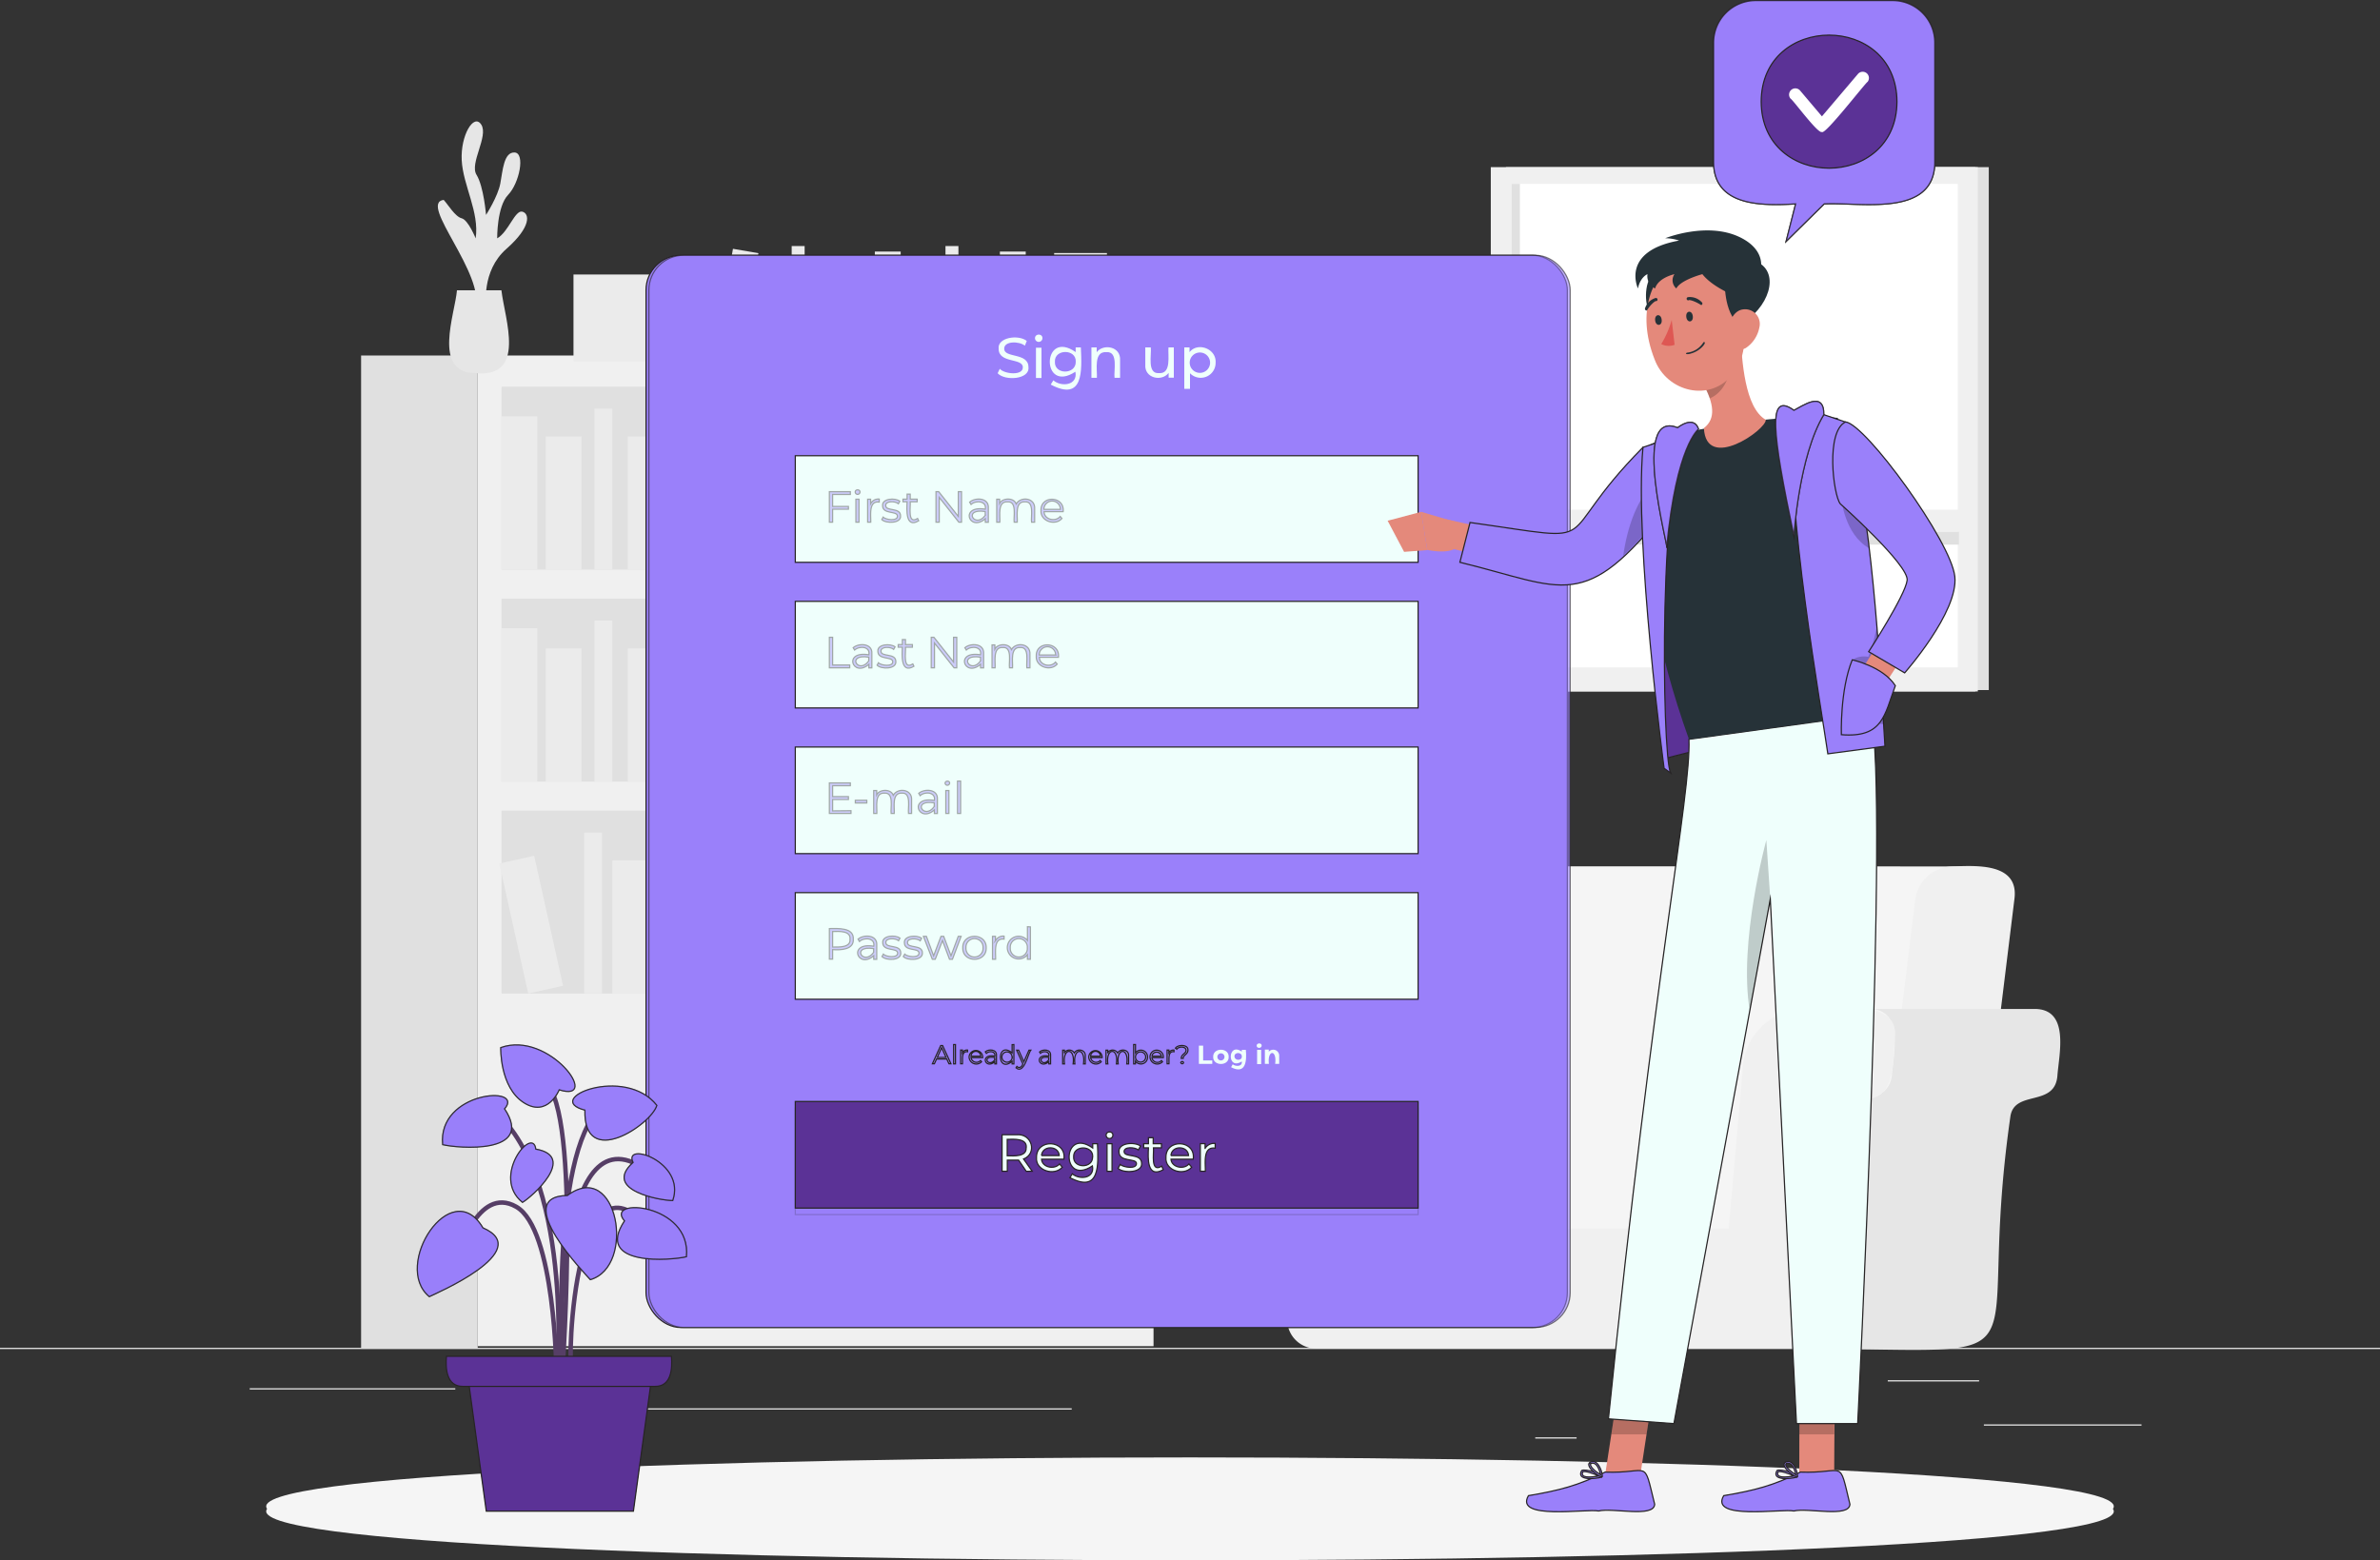 <svg xmlns="http://www.w3.org/2000/svg" viewBox="0 0 500 327.87"><rect x="0" y="0" width="500" height="327.87" fill="#333333" stroke="none"/><defs><style>.cls-1{fill:#ebebeb;}.cls-2{fill:#f0f0f0;}.cls-3{fill:#e0e0e0;}.cls-4{fill:#f5f5f5;}.cls-5{fill:#e6e6e6;}.cls-6{fill:#fff;}.cls-11,.cls-15,.cls-17,.cls-7,.cls-8{fill:#9a80fa;}.cls-11,.cls-13,.cls-15,.cls-17,.cls-7,.cls-8,.cls-9{stroke:#272425;stroke-width:0.25px;}.cls-11,.cls-13,.cls-14,.cls-15,.cls-17,.cls-7,.cls-8,.cls-9{stroke-miterlimit:10;}.cls-8{opacity:0.6;}.cls-15,.cls-8{isolation:isolate;}.cls-12,.cls-9{fill:#effffc;}.cls-10{opacity:0.4;}.cls-11,.cls-15,.cls-20{opacity:0.2;}.cls-13{fill:#5b3296;}.cls-14{fill:none;stroke:#563e66;stroke-width:0.94px;}.cls-16{fill:#263238;}.cls-17{opacity:0.7;}.cls-18{fill:#407bff;}.cls-19{fill:#e4897b;}.cls-21{fill:#de5753;}</style></defs><g id="Capa_2" data-name="Capa 2"><g id="Background_Complete" data-name="Background Complete"><rect class="cls-1" y="283.22" width="500" height="0.25"/><rect class="cls-1" x="416.78" y="299.31" width="33.12" height="0.25"/><rect class="cls-1" x="322.53" y="302.03" width="8.69" height="0.25"/><rect class="cls-1" x="396.59" y="290.03" width="19.19" height="0.25"/><rect class="cls-1" x="52.46" y="291.71" width="43.19" height="0.25"/><rect class="cls-1" x="104.56" y="291.71" width="6.33" height="0.25"/><rect class="cls-1" x="131.47" y="295.93" width="93.68" height="0.25"/><rect class="cls-2" x="100.36" y="74.7" width="141.98" height="208.17"/><rect class="cls-3" x="105.37" y="81.25" width="131.95" height="38.45"/><rect class="cls-1" x="105.37" y="87.47" width="7.5" height="32.22"/><rect class="cls-1" x="141.62" y="87.47" width="7.5" height="32.22"/><rect class="cls-1" x="185.55" y="87.07" width="7.5" height="32.22" transform="translate(-14.77 33.65) rotate(-9.78)"/><rect class="cls-1" x="114.66" y="91.72" width="7.5" height="27.98"/><rect class="cls-1" x="131.89" y="91.72" width="7.5" height="27.98"/><rect class="cls-1" x="175.38" y="91.72" width="7.5" height="27.98"/><rect class="cls-1" x="154.59" y="91.24" width="7.5" height="27.98" transform="translate(-19.06 36.85) rotate(-12.53)"/><rect class="cls-1" x="124.89" y="85.87" width="3.75" height="33.82"/><rect class="cls-1" x="169.47" y="85.87" width="3.75" height="33.82"/><rect class="cls-3" x="105.37" y="125.78" width="131.95" height="38.45"/><rect class="cls-1" x="229.83" y="132.01" width="7.5" height="32.22"/><rect class="cls-1" x="193.58" y="132.01" width="7.5" height="32.22"/><rect class="cls-1" x="137.28" y="143.97" width="32.22" height="7.5" transform="translate(-18.23 273.79) rotate(-80.22)"/><rect class="cls-1" x="220.54" y="136.25" width="7.5" height="27.98"/><rect class="cls-1" x="203.31" y="136.25" width="7.5" height="27.98"/><rect class="cls-1" x="159.82" y="136.25" width="7.5" height="27.98"/><rect class="cls-1" x="170.37" y="146.01" width="27.98" height="7.5" transform="translate(-1.82 297.25) rotate(-77.47)"/><rect class="cls-1" x="214.06" y="130.41" width="3.75" height="33.82"/><rect class="cls-1" x="169.47" y="130.41" width="3.75" height="33.82"/><rect class="cls-1" x="105.37" y="132.01" width="7.5" height="32.22"/><rect class="cls-1" x="114.66" y="136.25" width="7.5" height="27.98"/><rect class="cls-1" x="131.89" y="136.25" width="7.5" height="27.98"/><rect class="cls-1" x="124.89" y="130.41" width="3.75" height="33.82"/><rect class="cls-3" x="105.37" y="170.32" width="131.95" height="38.45"/><rect class="cls-1" x="181.11" y="176.54" width="7.5" height="32.22"/><rect class="cls-1" x="225.04" y="176.14" width="7.5" height="32.22" transform="translate(-29.33 41.65) rotate(-9.78)"/><rect class="cls-1" x="154.15" y="180.79" width="7.5" height="27.98"/><rect class="cls-1" x="171.38" y="180.79" width="7.5" height="27.98"/><rect class="cls-1" x="214.87" y="180.79" width="7.5" height="27.98"/><rect class="cls-1" x="194.08" y="180.31" width="7.5" height="27.98" transform="translate(-37.43 47.53) rotate(-12.53)"/><rect class="cls-1" x="164.38" y="174.94" width="3.75" height="33.82"/><rect class="cls-1" x="208.96" y="174.94" width="3.75" height="33.82"/><rect class="cls-1" x="138.81" y="176.14" width="7.5" height="32.22" transform="translate(-30.58 27.01) rotate(-9.78)"/><rect class="cls-1" x="128.63" y="180.79" width="7.5" height="27.98"/><rect class="cls-1" x="107.84" y="180.31" width="7.5" height="27.98" transform="translate(-39.49 28.83) rotate(-12.53)"/><rect class="cls-1" x="122.73" y="174.94" width="3.75" height="33.82"/><rect class="cls-3" x="75.86" y="74.7" width="24.5" height="208.71"/><path class="cls-4" d="M325.44,278H304.63l10.94-89.1a7.93,7.93,0,0,1,7.67-6.83c2.31-.07,86.32,0,90.8,0L400.73,278Z"/><path class="cls-2" d="M391.44,278h20.81l10.95-89.1c1-7.67-8.1-7-13.15-6.83a8,8,0,0,0-7.67,6.83Z"/><path class="cls-5" d="M383.78,277.86l3.77-43.1a4.1,4.1,0,0,1,3.57-3.72c3.09,0,6.11-1.88,6.34-5.18.37-4.58,2.56-13.88-4.8-13.85h34.78c7.35,0,5.18,9.25,4.8,13.85-.4,7-9.18,2.92-9.91,8.9-7.89,55.08,11,48.69-44.61,48.65A6.09,6.09,0,0,0,383.78,277.86Z"/><path class="cls-5" d="M288.06,224A13.1,13.1,0,0,0,275,212c51.91-1,40.91-1.37,46.32,46.12H291.05Z"/><path class="cls-2" d="M261.56,212c10.05-.17,25.27-1.91,26.5,12l3,34.16h72.12l3-34.16a13.09,13.09,0,0,1,13-12c4.84.74,19.78-3,18.94,6-.6,5.08.44,13.23-7,13a4.1,4.1,0,0,0-3.57,3.72l-3.77,43.1a6.09,6.09,0,0,1-6.06,5.55H276.5a6.09,6.09,0,0,1-6.06-5.55l-3.77-43.1A4.12,4.12,0,0,0,263.1,231c-3.07,0-6.13-1.88-6.35-5.18C256.49,221.29,254.12,212,261.56,212Z"/><path class="cls-5" d="M102.16,64.3s-1.11-7.31,4.22-12,4.86-7.47,3.33-7.83-2.92,4.32-5.26,5.61c0,0-.08-6.68,2.3-9.14s3.63-8.79,1.36-8.9-2.49,3.76-3,6.51-3,6.61-3,6.61-.49-6-2-8.43,2.56-8.08,1-10.54S96.72,28.43,97,33.7s3.75,10.88,2.93,16.39c0,0-1.55-3.87-2.94-4.22S94.14,43,93.21,42c-5.4.7,8.87,15.54,6.67,23.14Z"/><path class="cls-5" d="M105.34,61c.7,6.11,5.41,18.56-5.61,17.39C90.81,78.26,95.6,65.92,96,61Z"/><rect class="cls-1" x="210.06" y="52.86" width="5.43" height="23.35"/><rect class="cls-1" x="183.79" y="52.86" width="5.43" height="23.35"/><rect class="cls-1" x="142.99" y="61.53" width="23.35" height="5.43" transform="translate(65.09 205.75) rotate(-80.22)"/><rect class="cls-1" x="203.33" y="55.94" width="5.43" height="20.27"/><rect class="cls-1" x="190.84" y="55.94" width="5.43" height="20.27"/><rect class="cls-1" x="159.33" y="55.94" width="5.43" height="20.27"/><rect class="cls-1" x="166.97" y="63.01" width="20.27" height="5.43" transform="translate(74.53 224.36) rotate(-77.47)"/><rect class="cls-1" x="198.63" y="51.7" width="2.72" height="24.51"/><rect class="cls-1" x="166.32" y="51.7" width="2.72" height="24.51"/><rect class="cls-1" x="120.48" y="57.68" width="26.47" height="18.27"/><rect class="cls-1" x="215.56" y="65.16" width="22.17" height="13.64"/><rect class="cls-1" x="221.46" y="53.17" width="11.09" height="13.64"/><rect class="cls-3" x="391.44" y="35.12" width="26.37" height="109.88"/><rect class="cls-3" x="316.37" y="35.12" width="98.62" height="110.17"/><rect class="cls-2" x="313.19" y="35.12" width="102.32" height="110.17"/><rect class="cls-6" x="317.56" y="38.64" width="93.74" height="101.6"/><rect class="cls-3" x="317.56" y="38.64" width="1.74" height="101.6"/><rect class="cls-3" x="319" y="111.7" width="92.54" height="2.74"/><rect class="cls-2" x="317.56" y="107.1" width="95.21" height="4.6"/></g><g id="Shadow"><path id="_Path_" data-name="&lt;Path&gt;" class="cls-4" d="M443.89,317.06C454,331.47,46,331.47,56.11,317.05,46,302.64,454.05,302.64,443.89,317.06Z"/></g><g id="Interface"><rect class="cls-7" x="135.72" y="53.64" width="193.55" height="225.3" rx="7.32"/><rect class="cls-8" x="136.32" y="53.64" width="193.55" height="225.3" rx="7.32"/><rect class="cls-9" x="167.08" y="156.97" width="130.84" height="22.4"/><g class="cls-10"><path class="cls-7" d="M178.78,170.35v.58h-4.54v-6.42h4.4v.59h-3.72v2.29h3.32V168h-3.32v2.39Z"/><path class="cls-7" d="M179.69,168.16h2.41v.57h-2.41Z"/><path class="cls-7" d="M191.51,168.14v2.79h-.65c-.14-1.18.63-4.43-1.38-4.27-2.15-.14-1.54,2.94-1.61,4.27h-.66c-.14-1.19.64-4.43-1.39-4.27-2.14-.14-1.54,2.94-1.61,4.27h-.66v-4.82h.63V167c.61-1.2,3-1.27,3.48.1C188.57,165.47,191.7,165.77,191.51,168.14Z"/><path class="cls-7" d="M196.93,167.94v3h-.63v-.75c-3.37,2.93-5.53-2.91,0-2,.33-1.77-2-1.93-3-1l-.29-.49C194.22,165.67,197.09,165.78,196.93,167.94Zm-.66,1.54v-.78C191.4,167.93,194.12,172.47,196.27,169.48Z"/><path class="cls-7" d="M198.55,164.59c0-.59,1-.6.95,0A.48.48,0,0,1,198.55,164.59Zm.15,1.52h.65v4.82h-.65Z"/><path class="cls-7" d="M201.16,164.13h.65v6.8h-.65Z"/></g><rect class="cls-9" x="167.08" y="187.57" width="130.84" height="22.4"/><g class="cls-10"><path class="cls-7" d="M179.26,197.35c.15,2.2-2.6,2.32-4.34,2.19v2h-.68v-6.42C176,195.11,179.42,194.85,179.26,197.35Zm-.68,0c.16-1.82-2.33-1.65-3.66-1.61V199C176.24,199,178.74,199.15,178.58,197.35Z"/><path class="cls-7" d="M184.19,198.58v3h-.63v-.75c-3.37,2.92-5.53-2.92,0-2,.33-1.78-2-1.93-3-1l-.3-.49C181.48,196.3,184.35,196.42,184.19,198.58Zm-.65,1.54v-.79C178.66,198.57,181.38,203.11,183.54,200.12Z"/><path class="cls-7" d="M185.29,201l.29-.51c.55.59,3.07.9,3-.25s-3.13-.27-3.13-2.17c-.13-1.48,2.62-1.7,3.62-.93l-.29.52c-.69-.58-2.73-.61-2.68.39,0,1.3,3.13.32,3.13,2.17C189.38,201.87,186.17,201.91,185.29,201Z"/><path class="cls-7" d="M189.77,201l.3-.51c.55.59,3.07.9,3-.25S190,200,190,198.09c-.14-1.48,2.61-1.7,3.61-.93l-.28.52c-.69-.58-2.73-.61-2.68.39,0,1.3,3.13.32,3.13,2.17C193.87,201.87,190.65,201.91,189.77,201Z"/><path class="cls-7" d="M201.91,196.75l-1.82,4.82h-.61L198,197.62l-1.52,3.95h-.61L194,196.75h.62l1.52,4.1,1.55-4.1h.56l1.54,4.1,1.53-4.1Z"/><path class="cls-7" d="M202.27,199.16c-.11-3.2,5-3.21,4.91,0C207.29,202.38,202.16,202.37,202.27,199.16Zm4.25,0a1.8,1.8,0,1,0-3.59,0A1.8,1.8,0,1,0,206.52,199.16Z"/><path class="cls-7" d="M210.94,196.71v.63c-2.27-.31-1.73,2.83-1.78,4.23h-.65v-4.82h.62v.94A1.83,1.83,0,0,1,210.94,196.71Z"/><path class="cls-7" d="M216.47,194.77v6.8h-.62v-.95a2.38,2.38,0,1,1,0-3v-2.89Zm-.64,4.39a1.8,1.8,0,1,0-3.59,0A1.8,1.8,0,1,0,215.83,199.16Z"/></g><rect class="cls-11" x="167.08" y="232.82" width="130.84" height="22.4"/><path class="cls-7" d="M198.9,222.53h-2.14l-.46,1h-.42l1.75-3.83h.4l1.75,3.83h-.42Zm-.15-.33-.92-2.06-.92,2.06Z"/><path class="cls-7" d="M200.34,219.49h.39v4.06h-.39Z"/><path class="cls-7" d="M203.27,220.65V221c-1.36-.18-1,1.69-1.07,2.53h-.39v-2.88h.38v.56A1.08,1.08,0,0,1,203.27,220.65Z"/><path class="cls-7" d="M206.45,222.23H204a1.16,1.16,0,0,0,2,.62l.21.26a1.52,1.52,0,0,1-2.62-1A1.4,1.4,0,1,1,206.45,222.23Zm-2.41-.29h2A1,1,0,0,0,204,221.94Z"/><path class="cls-7" d="M209.34,221.76v1.79H209v-.45c-2.05,1.76-3.24-1.77,0-1.18.19-1.06-1.2-1.15-1.78-.59L207,221C207.73,220.4,209.44,220.47,209.34,221.76Zm-.38.93v-.48C206.11,221.72,207.63,224.48,209,222.69Z"/><path class="cls-7" d="M213,219.49v4.06h-.37V223c-3.22,2.75-3.31-4.44,0-1.76v-1.73Zm-.38,2.62a1.07,1.07,0,1,0-2.14,0A1.07,1.07,0,1,0,212.66,222.11Z"/><path class="cls-7" d="M216.55,220.67c-.63.82-1.39,5.14-3.1,3.71l.18-.29c.5.49,1.08.1,1.25-.55l-1.29-2.87H214l1.09,2.45,1.08-2.45Z"/><path class="cls-7" d="M220.71,221.76v1.79h-.37v-.45c-2.05,1.76-3.24-1.77,0-1.18.2-1.06-1.19-1.15-1.77-.59l-.18-.29C219.1,220.4,220.81,220.47,220.71,221.76Zm-.39.93v-.48C217.48,221.72,219,224.48,220.32,222.69Z"/><path class="cls-7" d="M228,221.88v1.67h-.38c.51-3.54-2.26-3.43-1.8,0h-.38c.51-3.54-2.27-3.44-1.8,0h-.39v-2.88h.37v.52a1.23,1.23,0,0,1,2.08.07C226.2,220.28,228.07,220.47,228,221.88Z"/><path class="cls-7" d="M231.54,222.23h-2.41a1.16,1.16,0,0,0,2,.62l.22.26a1.52,1.52,0,0,1-2.62-1A1.4,1.4,0,1,1,231.54,222.23Zm-2.41-.29h2.05A1,1,0,0,0,229.13,221.94Z"/><path class="cls-7" d="M237.1,221.88v1.67h-.39c.52-3.54-2.26-3.43-1.79,0h-.39c.52-3.54-2.26-3.44-1.79,0h-.39v-2.88h.37v.52a1.23,1.23,0,0,1,2.08.07C235.34,220.28,237.21,220.47,237.1,221.88Z"/><path class="cls-7" d="M241.08,222.11a1.4,1.4,0,0,1-2.54.87v.57h-.38v-4.06h.39v1.73A1.41,1.41,0,0,1,241.08,222.11Zm-.39,0a1.07,1.07,0,1,0-2.14,0A1.07,1.07,0,1,0,240.69,222.11Z"/><path class="cls-7" d="M244.39,222.23H242a1.15,1.15,0,0,0,2,.62l.22.26a1.52,1.52,0,0,1-2.62-1A1.4,1.4,0,1,1,244.39,222.23Zm-2.41-.29h2A1,1,0,0,0,242,221.94Z"/><path class="cls-7" d="M246.64,220.65V221c-1.35-.18-1,1.69-1.06,2.53h-.39v-2.88h.37v.56A1.09,1.09,0,0,1,246.64,220.65Z"/><path class="cls-7" d="M249.16,220.7c0-.87-1.56-.83-1.93-.23l-.29-.22c.52-.8,2.69-.8,2.63.39,0,.93-1,1-1,1.76h-.41C248.16,221.5,249.16,221.41,249.16,220.7Zm-1.08,2.59a.29.29,0,0,1,.57,0A.29.29,0,0,1,248.08,223.29Z"/><path class="cls-12" d="M251.87,219.72h.89v3.11h1.92v.72h-2.81Z"/><path class="cls-12" d="M254.88,222.08c-.08-2,3.32-2,3.24,0C258.2,224.07,254.8,224.06,254.88,222.08Zm2.37,0a.75.75,0,1,0-1.5,0A.75.75,0,1,0,257.25,222.08Z"/><path class="cls-12" d="M261.73,220.6c.22,2.32,0,5.27-3.1,3.65l.34-.61c.61.51,2.09.51,1.91-.6-3.18,2-3-4.19,0-2.06v-.38Zm-.84,1.38c0-.95-1.59-.94-1.55,0S260.93,222.94,260.89,222Z"/><path class="cls-12" d="M264,219.72c0-.62,1.09-.63,1.06,0S264,220.34,264,219.72Zm.1.88h.85v3h-.85Z"/><path class="cls-12" d="M268.74,221.86v1.69h-.85c.41-3.1-1.68-3-1.31,0h-.85v-3h.82V221A1.25,1.25,0,0,1,268.74,221.86Z"/><rect class="cls-13" x="167.08" y="231.45" width="130.84" height="22.4"/><path class="cls-9" d="M215.6,246.13,214,243.78c-.33,0-2,0-2.38,0v2.33h-1.1v-7.67h3c3.37-.32,4.4,4,1.51,5.1l1.82,2.57Zm0-5c.17-1.95-2.57-1.76-4-1.72v3.45C213,242.91,215.74,243.09,215.57,241.14Z"/><path class="cls-9" d="M223.52,243.58h-4.71c.11,1.72,2.71,2.27,3.78,1l.58.68c-1.68,1.94-5.64.69-5.42-2C217.66,239.16,224.09,239.46,223.52,243.58Zm-4.71-.76h3.72C222.4,240.65,218.94,240.64,218.81,242.82Z"/><path class="cls-9" d="M230.56,240.33c.2,4.42.55,10.47-5.79,7.13l.5-.81c1.52,1.32,4.75,1,4.23-1.66-6.63,4.4-6.44-8.34.06-3.77v-.89Zm-1,2.75c.11-2.49-4.12-2.48-4,0C225.42,245.56,229.63,245.57,229.53,243.08Z"/><path class="cls-9" d="M232.38,238.53c0-.89,1.44-.9,1.42,0A.71.71,0,0,1,232.38,238.53Zm.19,1.8h1.05v5.8h-1.05Z"/><path class="cls-9" d="M234.89,245.52l.44-.83c.65.59,3.42,1.05,3.42-.19s-3.67-.18-3.67-2.49c-.14-1.89,3.24-2.12,4.53-1.21l-.45.83c-.77-.6-3-.73-3,.34,0,1.37,3.68.25,3.68,2.51C240,246.49,236,246.55,234.89,245.52Z"/><path class="cls-9" d="M244.38,245.79c-3.44,1.9-3.23-2.46-3.11-4.6h-1v-.86h1v-1.27h1v1.27H244v.86h-1.67c.13,1.11-.69,5.36,1.73,3.85Z"/><path class="cls-9" d="M250.68,243.58H246c.12,1.72,2.71,2.27,3.78,1l.58.68c-1.68,1.94-5.63.69-5.41-2C244.83,239.16,251.26,239.46,250.68,243.58Zm-4.71-.76h3.73C249.57,240.65,246.11,240.64,246,242.82Z"/><path class="cls-9" d="M255.29,240.27v1c-2.66-.42-2,3.23-2.07,4.84h-1.05v-5.8h1v1A2.2,2.2,0,0,1,255.29,240.27Z"/><path class="cls-12" d="M209.59,78.43l.45-.94c.89,1.1,4.9,1.54,4.84-.32,0-2-5.08-.76-5.08-3.88-.31-2.39,4.14-3.06,5.91-1.65l-.4,1c-1.22-1-4.4-1-4.34.65,0,2,5.09.76,5.09,3.85C216.38,79.75,211.1,80.1,209.59,78.43Z"/><path class="cls-12" d="M217.44,71.06c0-1,1.58-1,1.56,0A.78.78,0,0,1,217.44,71.06Zm.2,2h1.16v6.36h-1.16Z"/><path class="cls-12" d="M227.07,73c.22,4.85.61,11.47-6.33,7.81l.55-.89c1.67,1.45,5.2,1.07,4.63-1.81-7.28,4.79-7.07-9.11.06-4.13V73ZM226,76c.12-2.72-4.51-2.71-4.38,0C221.45,78.76,226.06,78.77,226,76Z"/><path class="cls-12" d="M235.31,75.73v3.66h-1.16c-.2-1.47.84-5.61-1.71-5.39-2.73-.21-1.9,3.72-2,5.39h-1.15V73h1.11v1C231.79,72.17,235.52,72.77,235.31,75.73Z"/><path class="cls-12" d="M246.6,73v6.36h-1.09v-1c-1.46,1.91-5.12,1.11-4.9-1.74V73h1.15c.2,1.47-.83,5.61,1.72,5.4,2.68.2,1.84-3.76,2-5.4Z"/><path class="cls-12" d="M255.38,76.21A3.13,3.13,0,0,1,250,78.43v3.28H248.8V73h1.1v1C251.62,71.81,255.58,73.28,255.38,76.21Zm-1.16,0a2.14,2.14,0,1,0-4.28,0A2.14,2.14,0,1,0,254.22,76.21Z"/><rect class="cls-9" x="167.08" y="126.36" width="130.84" height="22.4"/><g class="cls-10"><path class="cls-7" d="M174.24,133.91h.68v5.83h3.59v.59h-4.27Z"/><path class="cls-7" d="M183.16,137.34v3h-.62v-.75c-3.38,2.92-5.54-2.92,0-2,.33-1.78-2-1.93-3-1l-.3-.49C180.46,135.06,183.32,135.18,183.16,137.34Zm-.65,1.54v-.79C177.64,137.33,180.35,141.86,182.51,138.88Z"/><path class="cls-7" d="M184.26,139.78l.29-.51c.56.59,3.08.9,3-.25s-3.12-.27-3.12-2.17c-.14-1.49,2.61-1.7,3.61-.93l-.29.52c-.68-.58-2.72-.61-2.67.39,0,1.3,3.12.32,3.12,2.17C188.36,140.63,185.14,140.67,184.26,139.78Z"/><path class="cls-7" d="M192,140c-2.81,1.68-2.5-2.38-2.43-4h-.87v-.55h.87v-1.06h.65v1.06h1.46v.55h-1.46c.12,1-.64,4.88,1.55,3.51Z"/><path class="cls-7" d="M201,133.91v6.42h-.56l-4.12-5.21v5.21h-.68v-6.42h.56l4.13,5.21v-5.21Z"/><path class="cls-7" d="M206.64,137.34v3H206v-.75c-3.37,2.92-5.53-2.92,0-2,.33-1.78-2-1.93-3-1l-.3-.49C203.93,135.06,206.8,135.18,206.64,137.34Zm-.65,1.54v-.79C201.12,137.33,203.83,141.86,206,138.88Z"/><path class="cls-7" d="M216.37,137.53v2.8h-.65c-.15-1.19.62-4.44-1.39-4.27-2.15-.14-1.53,2.93-1.61,4.27h-.65c-.15-1.19.63-4.44-1.4-4.27-2.14-.14-1.53,2.93-1.61,4.27h-.65v-4.82H209v.88c.61-1.2,3-1.27,3.49.1C213.42,134.86,216.55,135.17,216.37,137.53Z"/><path class="cls-7" d="M222.36,138.12h-4c0,1.65,2.37,2.24,3.38,1l.36.42c-1.38,1.62-4.56.58-4.39-1.67C217.58,134.59,222.73,134.78,222.36,138.12Zm-4-.49h3.42A1.72,1.72,0,0,0,218.32,137.63Z"/></g><rect class="cls-9" x="167.08" y="95.76" width="130.84" height="22.4"/><g class="cls-10"><path class="cls-7" d="M174.92,103.9v2.52h3.32V107h-3.32v2.73h-.68v-6.42h4.4v.59Z"/><path class="cls-7" d="M179.67,103.38c0-.59,1-.6,1,0A.48.48,0,0,1,179.67,103.38Zm.14,1.52h.65v4.83h-.65Z"/><path class="cls-7" d="M184.71,104.87v.63c-2.27-.32-1.73,2.82-1.78,4.23h-.65V104.9h.62v.95A1.83,1.83,0,0,1,184.71,104.87Z"/><path class="cls-7" d="M185.25,109.18l.29-.52c.56.6,3.08.91,3-.24s-3.12-.27-3.12-2.18c-.14-1.48,2.61-1.7,3.61-.92l-.29.52c-.68-.58-2.72-.62-2.67.38,0,1.31,3.12.33,3.12,2.18C189.35,110,186.13,110.06,185.25,109.18Z"/><path class="cls-7" d="M193,109.43c-2.81,1.68-2.5-2.37-2.43-4h-.87v-.55h.87v-1.05h.65v1.05h1.46v.55h-1.46c.12,1-.64,4.89,1.55,3.52Z"/><path class="cls-7" d="M202,103.31v6.42h-.56l-4.12-5.21v5.21h-.68v-6.42h.56l4.13,5.21v-5.21Z"/><path class="cls-7" d="M207.63,106.74v3H207V109c-3.37,2.92-5.53-2.92,0-2,.33-1.77-2-1.93-3-1l-.3-.48C204.92,104.46,207.79,104.58,207.63,106.74Zm-.65,1.54v-.79C202.11,106.72,204.82,111.26,207,108.28Z"/><path class="cls-7" d="M217.36,106.93v2.8h-.65c-.15-1.19.62-4.44-1.39-4.28-2.15-.14-1.53,2.94-1.61,4.28h-.65c-.15-1.2.63-4.44-1.4-4.28-2.14-.14-1.53,2.94-1.61,4.28h-.65V104.9H210v.88c.61-1.19,3-1.27,3.49.11C214.41,104.26,217.54,104.56,217.36,106.93Z"/><path class="cls-7" d="M223.35,107.52h-4c0,1.65,2.37,2.24,3.38,1l.36.42c-1.38,1.63-4.56.58-4.39-1.66C218.57,104,223.72,104.18,223.35,107.52Zm-4-.49h3.42A1.72,1.72,0,0,0,219.31,107Z"/></g></g><g id="Plant"><path class="cls-14" d="M136.44,246.37c-19.83-15.42-18.39,37.34-19.07,39.71"/><path class="cls-14" d="M116.9,292.68s3.91-40.12-10.79-57"/><path class="cls-14" d="M118.3,288.45s-3-45.68,8-55.81"/><path class="cls-14" d="M116.9,288.45s-.25-30.18-8.44-34.87S96.1,264.19,96.1,264.19"/><path class="cls-14" d="M120.14,288.45c-1.11-1.28.49-52.72,18-27.9"/><path class="cls-14" d="M117.93,291.56s4.1-54.2-2.69-63.38"/><path class="cls-7" d="M101.45,258c11.1,4.85-10.21,13.94-11.26,14.46C82.31,266,94.8,246.74,101.45,258Z"/><path class="cls-15" d="M101.45,258c11.1,4.85-10.21,13.94-11.26,14.46C82.31,266,94.8,246.74,101.45,258Z"/><path class="cls-7" d="M119.2,251.21c-12.12.19,4.06,16.79,4.82,17.68C133.71,266.06,129.72,243.4,119.2,251.21Z"/><path class="cls-15" d="M119.2,251.21c-12.12.19,4.06,16.79,4.82,17.68C133.71,266.06,129.72,243.4,119.2,251.21Z"/><path class="cls-7" d="M122.88,233.27c-9.09-2.34,8.37-9.53,15.11-1C136.8,236.32,122.58,245.89,122.88,233.27Z"/><path class="cls-15" d="M122.88,233.27c-9.09-2.34,8.37-9.53,15.11-1C136.8,236.32,122.58,245.89,122.88,233.27Z"/><path class="cls-7" d="M117.48,229c9,2.83-2.07-12.52-12.28-8.87,0,0-.25,8.28,4.81,11.55S117.48,229,117.48,229Z"/><path class="cls-15" d="M117.48,229c9,2.83-2.07-12.52-12.28-8.87,0,0-.25,8.28,4.81,11.55S117.48,229,117.48,229Z"/><path class="cls-7" d="M131.2,256.54c-4.35-5,14.1-3.69,13,7.53C141.17,264.82,124.79,266.23,131.2,256.54Z"/><path class="cls-15" d="M131.2,256.54c-4.35-5,14.1-3.69,13,7.53C141.17,264.82,124.79,266.23,131.2,256.54Z"/><path class="cls-7" d="M106,233c4.35-5-14.1-3.7-13,7.52C96.07,241.28,112.45,242.69,106,233Z"/><path class="cls-15" d="M106,233c4.35-5-14.1-3.7-13,7.52C96.07,241.28,112.45,242.69,106,233Z"/><path class="cls-7" d="M112.56,241.46c-.6-5-9.49,5.85-2.79,11.19C111.82,251.44,121.28,243,112.56,241.46Z"/><path class="cls-15" d="M112.56,241.46c-.6-5-9.49,5.85-2.79,11.19C111.82,251.44,121.28,243,112.56,241.46Z"/><path class="cls-7" d="M133,244.26c-2.14-4.52,11.15-.11,8.33,8C139,252.3,126.42,250.17,133,244.26Z"/><path class="cls-15" d="M133,244.26c-2.14-4.52,11.15-.11,8.33,8C139,252.3,126.42,250.17,133,244.26Z"/><polygon class="cls-16" points="102.16 317.54 133.07 317.54 137.18 287.48 98.05 287.48 102.16 317.54"/><polygon class="cls-13" points="102.16 317.54 133.07 317.54 137.18 287.48 98.05 287.48 102.16 317.54"/><path class="cls-13" d="M141.06,285c.21,2.57,0,6.37-3.46,6.32H97.25c-3.43.05-3.7-3.75-3.46-6.32Z"/></g><g id="Speech_bubble" data-name="Speech bubble"><path class="cls-7" d="M397.52.12H368.79A8.85,8.85,0,0,0,360,9V34c0,9.49,10.37,9.23,17.23,8.85l-2,7.89,8-7.89c7.44-.44,23.27,3,23.24-8.85V9A8.85,8.85,0,0,0,397.52.12Z"/><path class="cls-17" d="M397.52.12H368.79A8.85,8.85,0,0,0,360,9V34c0,9.49,10.37,9.23,17.23,8.85l-2,7.89,8-7.89c7.44-.44,23.27,3,23.24-8.85V9A8.85,8.85,0,0,0,397.52.12Z"/><path class="cls-13" d="M398.52,21.36C398.43,40,370.08,40,370,21.36,370.08,2.72,398.43,2.72,398.52,21.36Z"/><path class="cls-6" d="M382.76,27.73c-.82.46-6-6.67-6.59-7a1.31,1.31,0,0,1,2-1.7l4.59,5.42,7.59-8.94a1.31,1.31,0,0,1,2,1.69C391.89,17.41,383.39,28.44,382.76,27.73Z"/></g><g id="Character"><path class="cls-18" d="M393.64,154.38s-17.41-2.2-43.79,5c-1.19-56.39-21.38-60.11,37-58.19,0,0,1,18.87,3.62,30.25S395,152.19,393.64,154.38Z"/><path class="cls-13" d="M393.64,154.38s-17.41-2.2-43.79,5c-1.19-56.39-21.38-60.11,37-58.19,0,0,1,18.87,3.62,30.25S395,152.19,393.64,154.38Z"/><path class="cls-19" d="M337.13,310.44l7.1,2c.59-3.84,2-13.23,2.6-17l-7.1-2C339.09,297.67,337.78,306.23,337.13,310.44Z"/><path class="cls-19" d="M378,311l7.32,1c0-4.06.09-13.2.12-17.17l-7.33-1C378,298,378,306.8,378,311Z"/><polygon class="cls-20" points="378.06 293.86 378.01 301.4 385.34 301.4 385.39 294.82 378.06 293.86"/><polygon class="cls-20" points="338.52 301.4 345.92 301.4 346.83 295.49 339.73 293.48 338.52 301.4"/><path class="cls-19" d="M305.61,109.63l-7.05-2.08,1.29,8s6.4,1.48,7-1.85Z"/><polygon class="cls-19" points="291.52 109.42 294.98 115.96 299.85 115.59 298.56 107.55 291.52 109.42"/><polygon class="cls-19" points="315.34 111.69 303.76 109.09 302.71 114.72 313.22 117.28 315.34 111.69"/><path class="cls-7" d="M350.37,106.61C332.76,129,328.8,123.54,306.7,118.15l2.13-8.36C338.8,114,325,114.35,345.16,94Z"/><path class="cls-20" d="M349.69,107.42c-1.46,1.71-5,5.84-8.69,9.4.93-6.38,2.95-11.95,6.62-15.52Z"/><path class="cls-7" d="M337.22,309.33c9.54.36,7.95-3.17,10.4,6.76-.16,2.89-8.77.68-11.79,1.41-2.37-.53-17.77,2-14.73-3.22C327.51,313.2,331.61,312.15,337.22,309.33Z"/><path class="cls-7" d="M336.52,310.37c-1.32.41-5.48.82-4.23-1.38C333.12,308.56,337,309.8,336.52,310.37Zm-4-1.11c-.59,1.37,1.59,1.19,3.37.88C334.72,309.62,333.09,309.05,332.54,309.26Z"/><path class="cls-7" d="M336.52,310.37c-1-.23-4.06-2.73-2.11-3.26C336,306.76,336.9,310.17,336.52,310.37Zm-2.24-2.87c-.62.51,1.05,1.83,2,2.4C336.08,309.14,335.54,307.11,334.28,307.5Z"/><path class="cls-7" d="M378.24,309.33c9.55.36,8-3.17,10.4,6.76-.15,2.89-8.76.68-11.79,1.41-2.37-.53-17.77,2-14.73-3.22C368.54,313.2,372.63,312.15,378.24,309.33Z"/><path class="cls-7" d="M377.55,310.37c-1.33.41-5.48.82-4.23-1.38C374.15,308.56,378,309.8,377.55,310.37Zm-4-1.11c-.58,1.37,1.6,1.19,3.38.88C375.74,309.62,374.11,309.05,373.56,309.26Z"/><path class="cls-7" d="M377.55,310.37c-1-.23-4.06-2.73-2.12-3.26C377,306.76,377.93,310.17,377.55,310.37Zm-2.25-2.87c-.61.51,1.06,1.83,2,2.4C377.11,309.14,376.57,307.11,375.3,307.5Z"/><path class="cls-16" d="M393.05,150.08c3.88,16.81-2.78,149.06-2.78,149.06H377.41l-5.5-110.21L351.66,299.14l-13.75-1c9.6-94.16,17.37-131.21,16.91-142.79Z"/><path class="cls-9" d="M337.91,298.14l13.75,1c3.2-17.41,17.35-94.47,20.25-110.21l5.5,110.21h12.86s6.66-132.25,2.78-149.06l-38.23,5.27C355.29,166.81,347.5,204.08,337.91,298.14Z"/><path class="cls-16" d="M386.12,87.81c-1.72,18,4,48,6.93,62.27l-38.23,5.27c-13.94-39-8.69-61.67-8.69-61.67C354,89.46,377.34,86.79,386.12,87.81Z"/><path class="cls-19" d="M365.66,70.27c.28,5.35.85,15.39,5.3,17.94.13,2.08-12.54,11-13,1.74,2.62-2,2-5.26,0-9Z"/><path class="cls-20" d="M362.52,74.63,358,81a17.4,17.4,0,0,1,1.2,2.7C362.45,82.41,364.53,77.5,362.52,74.63Z"/><path class="cls-16" d="M346.16,59.5c-.87,2.78-.39,8.48,3.48,6.63S347.66,54.73,346.16,59.5Z"/><path class="cls-19" d="M366.16,63.25c.43,7.14,1,11.29-2.11,15.33-4.73,6.07-13.89,3.81-16.45-3.07C339.65,55.2,361.87,44.87,366.16,63.25Z"/><path class="cls-16" d="M361.16,59.38v-8s8.48-.63,8.1,3.71c4.7,2.33,2.48,9.64-3.83,13.22-3.46-2.77-3.06-9.43-3.06-9.43C362,59.07,361.58,59.23,361.16,59.38Z"/><path class="cls-19" d="M369.61,68.82a6.67,6.67,0,0,1-2.85,4.31c-5.14,2.56-4.7-7.57-.61-8.11A3.08,3.08,0,0,1,369.61,68.82Z"/><path class="cls-16" d="M355.63,66.44c.17,1.36-1.22,1.5-1.37.15S355.48,65.09,355.63,66.44Z"/><path class="cls-16" d="M349.09,67.17c.17,1.36-1.22,1.5-1.37.15S348.94,65.82,349.09,67.17Z"/><path class="cls-21" d="M351.2,67.22A20.13,20.13,0,0,1,349,72.3a3.48,3.48,0,0,0,2.81.15Z"/><path class="cls-16" d="M355.15,74.31c-.24.11-1.33.25-.79-.2a4.57,4.57,0,0,0,3.52-2.21C358.79,71.67,357.38,73.75,355.15,74.31Z"/><path class="cls-16" d="M357.39,64.11c-1.05-.7-2.5-1.23-2.65-1a.34.34,0,0,1-.13-.67,3.42,3.42,0,0,1,2.93,1.09A.34.34,0,0,1,357.39,64.11Z"/><path class="cls-16" d="M346,65.24a.35.35,0,0,1-.41-.44,3.32,3.32,0,0,1,2.21-2.18.34.34,0,0,1,.17.66C347.78,63.09,346.57,64.2,346,65.24Z"/><path class="cls-16" d="M364.92,62.34s-5-1.83-7.28-4.73c0,0-4.54,1.19-5.47,3a2.26,2.26,0,0,1-.39-3s-3.4.72-4.07,3a2.86,2.86,0,0,1-1.6-3s-1.51.57-2,3c0,0-3.75-7.82,8.64-10.06a9.24,9.24,0,0,0-2.91-.49s8.65-3.49,15.5-.3S371,59.13,364.92,62.34Z"/><path class="cls-7" d="M396,156.8l-12,1.6c-1.12-8-9.22-54.06-7.13-69.62l6.27-1.65L388,88.78C393.29,108.57,394.81,137.45,396,156.8Z"/><path class="cls-7" d="M376.88,112.64s1-16.83,6.27-25.51c.08-5.15-4.49-1.8-6.27-.9C371.32,82.21,372.24,90.48,376.88,112.64Z"/><path class="cls-17" d="M376.88,112.64s1-16.83,6.27-25.51c.08-5.15-4.49-1.8-6.27-.9C371.32,82.21,372.24,90.48,376.88,112.64Z"/><path class="cls-7" d="M349.6,161.43l1.37,1c-1.87-3.54-2.59-65.82,3.92-71.73L345.16,94C343.31,114.39,349.6,161.43,349.6,161.43Z"/><path class="cls-7" d="M350.14,115c.58.6-7.68-29.19,2.29-25.12,0,0,3.39-2.74,4.4.28C356.83,90.2,352.17,93.48,350.14,115Z"/><path class="cls-17" d="M350.14,115c.58.6-7.68-29.19,2.29-25.12,0,0,3.39-2.74,4.4.28C356.83,90.2,352.17,93.48,350.14,115Z"/><path class="cls-20" d="M392.64,115.17c-5.12-2.87-5.8-10.36-5.8-10.36.31-.12,2.21-.77,4.21-1.43C391.64,107.12,392.17,111.12,392.64,115.17Z"/><path class="cls-20" d="M367.6,212.38l4.31-23.45-.83-12.41S365.17,198,367.6,212.38Z"/><path class="cls-20" d="M395.75,152.16c-3.22-.22-6-.43-6-.43l-.61-13.09a4.65,4.65,0,0,1,3.37-.62,36.82,36.82,0,0,0,1.79-6.45C395,140.06,395.49,147.58,395.75,152.16Z"/><polygon class="cls-19" points="396.85 131.56 390.58 141.63 395.54 144.48 401.43 135.41 396.85 131.56"/><path class="cls-7" d="M387.73,88.66c4.22.46,22.16,25.08,22.95,32.5s-10.54,20.23-10.54,20.23l-7.56-4.45s7.68-11.81,8.08-15-14.05-16.08-14.05-16.08C385.14,104,383.51,90.64,387.73,88.66Z"/><path class="cls-7" d="M389.13,138.65s6.45,1.38,9.05,5.43c-2.28,6.14-2.58,11-11.34,10.3C386.84,154.38,386.53,145,389.13,138.65Z"/></g></g></svg>

